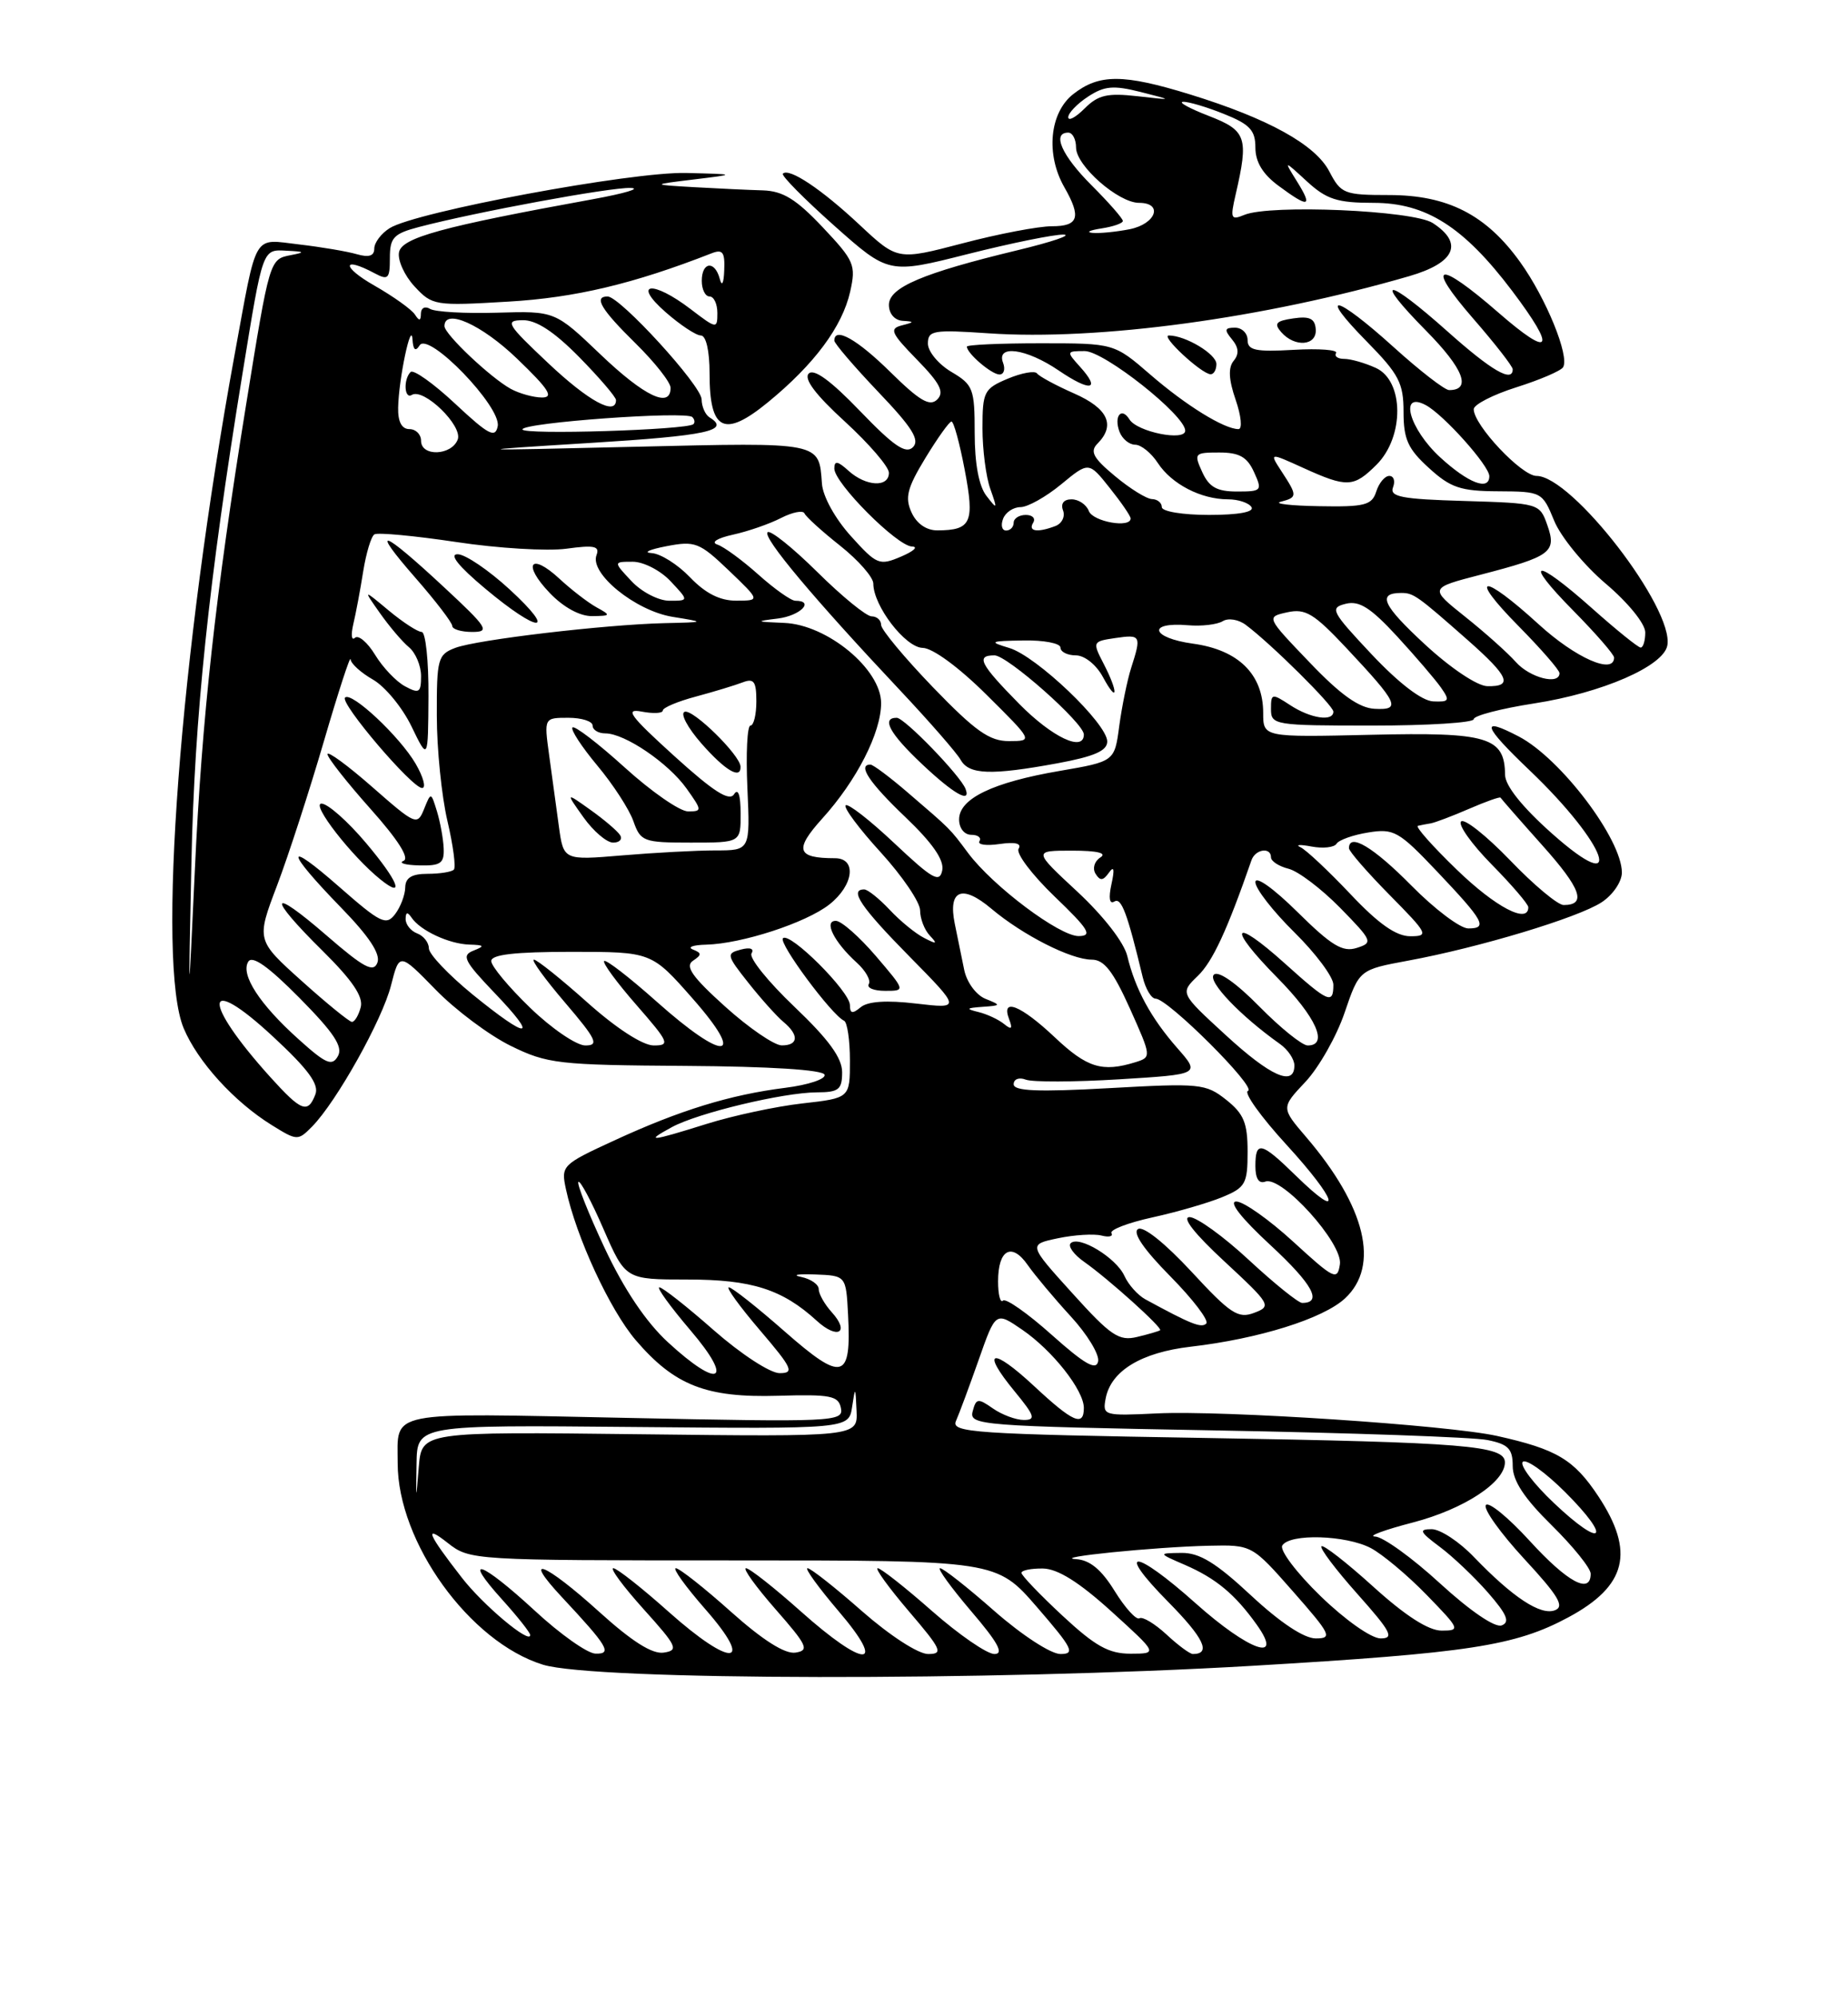 <?xml version="1.0" encoding="UTF-8" standalone="no"?>
<!DOCTYPE svg PUBLIC "-//W3C//DTD SVG 1.1//EN" "http://www.w3.org/Graphics/SVG/1.1/DTD/svg11.dtd" >
<svg xmlns="http://www.w3.org/2000/svg" xmlns:xlink="http://www.w3.org/1999/xlink" version="1.1" viewBox="0 0 237 256">
 <g >
 <path fill="currentColor"
d=" M 160.64 213.51 C 188.40 211.87 194.29 210.97 201.13 207.30 C 208.62 203.28 209.70 198.92 204.98 191.78 C 201.85 187.06 199.64 185.75 192.00 184.05 C 185.75 182.66 156.89 180.75 148.39 181.16 C 141.55 181.49 141.38 181.44 141.80 179.23 C 142.48 175.70 146.36 173.35 152.70 172.61 C 161.43 171.60 169.69 169.02 172.49 166.42 C 176.99 162.25 175.16 154.68 167.51 145.74 C 164.29 141.98 164.29 141.98 167.43 138.65 C 169.15 136.81 171.41 132.83 172.44 129.80 C 174.32 124.29 174.32 124.29 180.58 123.13 C 189.67 121.46 202.40 117.62 205.40 115.65 C 206.84 114.71 208.00 113.01 208.00 111.84 C 208.00 107.57 200.17 97.23 194.80 94.41 C 189.75 91.77 190.14 92.99 196.18 98.75 C 206.15 108.26 208.67 115.40 199.02 106.82 C 195.22 103.44 193.04 100.71 193.02 99.32 C 192.97 94.47 190.83 93.83 175.85 94.18 C 162.00 94.50 162.00 94.50 162.00 91.38 C 162.00 86.43 158.83 83.30 153.00 82.50 C 147.61 81.76 147.05 79.68 152.37 80.14 C 154.11 80.29 156.10 80.05 156.81 79.62 C 157.52 79.18 158.84 79.39 159.79 80.11 C 163.04 82.54 171.00 90.43 171.00 91.21 C 171.00 92.53 168.07 92.09 165.46 90.38 C 163.11 88.84 163.00 88.87 163.00 90.88 C 163.00 92.93 163.43 93.00 176.00 93.00 C 183.15 93.00 189.00 92.63 189.00 92.18 C 189.00 91.73 192.49 90.82 196.75 90.16 C 205.47 88.81 213.34 85.39 213.83 82.73 C 214.71 77.98 201.59 61.00 197.05 61.00 C 195.14 61.00 189.00 54.49 189.00 52.45 C 189.00 51.86 191.46 50.59 194.47 49.64 C 197.47 48.69 200.17 47.54 200.46 47.07 C 201.32 45.67 198.28 38.22 194.96 33.60 C 190.60 27.52 185.66 25.00 178.14 25.00 C 172.39 25.00 171.97 24.83 170.50 22.01 C 168.72 18.55 162.68 15.21 152.64 12.11 C 144.05 9.46 140.96 9.46 137.63 12.07 C 134.60 14.46 134.09 19.79 136.50 24.00 C 138.70 27.85 138.33 29.00 134.89 29.00 C 133.18 29.00 128.03 29.98 123.44 31.19 C 115.11 33.37 115.11 33.37 110.24 28.82 C 105.35 24.24 101.19 21.47 100.40 22.26 C 100.17 22.50 103.13 25.49 106.97 28.91 C 113.97 35.13 113.97 35.13 124.13 32.56 C 129.72 31.15 135.24 30.03 136.40 30.07 C 137.55 30.11 134.90 31.01 130.50 32.07 C 118.33 35.00 114.00 36.84 114.00 39.08 C 114.00 40.20 114.73 41.05 115.75 41.12 C 117.30 41.22 117.29 41.29 115.64 41.71 C 114.02 42.13 114.28 42.70 117.59 46.09 C 120.57 49.14 121.14 50.26 120.20 51.20 C 119.25 52.15 117.94 51.38 114.21 47.71 C 109.92 43.48 107.00 41.84 107.00 43.66 C 107.00 44.02 109.54 46.98 112.63 50.23 C 116.98 54.78 118.00 56.40 117.08 57.32 C 116.16 58.23 114.61 57.17 110.30 52.69 C 106.57 48.81 104.39 47.21 103.72 47.88 C 103.05 48.55 104.59 50.60 108.36 54.04 C 111.46 56.88 114.00 59.83 114.00 60.60 C 114.00 62.51 111.06 62.36 108.83 60.35 C 107.42 59.07 107.00 59.01 107.00 60.06 C 107.00 61.92 115.04 69.99 116.96 70.05 C 117.81 70.07 117.18 70.65 115.56 71.34 C 112.77 72.53 112.45 72.40 109.12 68.71 C 107.09 66.46 105.52 63.62 105.41 61.98 C 105.03 56.62 105.40 56.70 81.61 57.26 C 59.50 57.78 59.50 57.78 75.75 56.77 C 90.67 55.85 93.74 55.19 91.00 53.50 C 90.45 53.16 89.99 52.12 89.98 51.19 C 89.96 49.42 79.51 38.00 77.92 38.00 C 76.09 38.00 77.09 39.67 81.50 44.00 C 83.97 46.43 86.00 49.00 86.00 49.71 C 86.00 52.40 82.65 50.81 77.01 45.43 C 71.18 39.86 71.18 39.86 63.73 40.08 C 59.64 40.20 55.78 39.98 55.15 39.59 C 54.51 39.20 53.99 39.46 53.98 40.19 C 53.97 41.15 53.77 41.18 53.22 40.33 C 52.81 39.68 50.46 38.00 47.99 36.59 C 43.78 34.19 43.85 32.78 48.07 35.04 C 49.78 35.95 50.00 35.73 50.00 33.07 C 50.00 30.45 50.47 29.95 53.75 29.09 C 61.03 27.18 78.25 24.00 80.86 24.09 C 82.31 24.14 80.12 24.79 76.00 25.54 C 56.65 29.06 51.53 30.46 51.17 32.34 C 50.98 33.35 51.87 35.32 53.16 36.71 C 55.44 39.17 55.77 39.22 65.19 38.66 C 73.78 38.16 81.28 36.37 91.25 32.47 C 92.68 31.91 92.98 32.31 92.88 34.64 C 92.82 36.33 92.58 36.78 92.31 35.75 C 91.68 33.35 90.00 33.54 90.00 36.00 C 90.00 37.10 90.45 38.00 91.00 38.00 C 91.55 38.00 92.00 38.95 92.00 40.12 C 92.00 42.18 91.91 42.17 88.57 39.62 C 83.67 35.88 81.02 36.20 85.35 40.00 C 87.23 41.65 89.27 43.00 89.88 43.00 C 90.55 43.00 91.00 44.95 91.00 47.88 C 91.00 55.24 92.87 56.16 98.50 51.55 C 104.44 46.68 108.01 41.88 109.03 37.39 C 109.80 33.96 109.57 33.43 105.49 29.11 C 102.10 25.52 100.40 24.48 97.82 24.40 C 95.99 24.35 92.03 24.16 89.00 23.99 C 83.50 23.67 83.50 23.67 89.00 23.00 C 94.50 22.33 94.50 22.33 88.00 22.17 C 80.97 22.00 53.35 27.14 49.98 29.24 C 48.89 29.92 48.00 31.10 48.00 31.86 C 48.00 32.81 47.31 33.03 45.75 32.58 C 44.51 32.22 41.19 31.66 38.36 31.33 C 32.35 30.64 33.02 29.50 30.08 45.50 C 23.07 83.80 20.07 123.43 23.55 131.78 C 25.34 136.06 30.02 141.21 34.84 144.20 C 38.11 146.23 38.21 146.23 40.03 144.39 C 43.17 141.19 49.03 130.72 50.15 126.29 C 51.22 122.09 51.22 122.09 55.86 126.84 C 58.41 129.46 62.75 132.70 65.50 134.05 C 70.19 136.35 71.58 136.51 87.96 136.62 C 98.75 136.69 105.54 137.12 105.75 137.75 C 105.93 138.30 103.66 139.06 100.69 139.43 C 93.63 140.32 87.18 142.30 78.77 146.18 C 72.08 149.26 71.93 149.41 72.58 152.42 C 73.90 158.58 78.21 167.88 81.53 171.77 C 86.52 177.59 90.57 179.17 99.79 178.90 C 106.55 178.70 107.54 178.90 107.85 180.50 C 108.19 182.23 106.91 182.29 80.18 181.73 C 49.23 181.09 51.00 180.74 51.00 187.54 C 51.00 197.68 60.24 210.48 69.64 213.37 C 76.30 215.41 126.96 215.49 160.64 213.51 Z  M 68.59 206.45 C 61.69 200.09 59.15 199.21 64.38 205.00 C 66.37 207.20 68.00 209.26 68.00 209.57 C 68.00 210.80 61.97 205.75 59.24 202.23 C 54.81 196.54 54.32 195.32 57.43 197.77 C 60.24 199.98 60.62 200.00 94.04 200.00 C 127.80 200.00 127.80 200.00 133.00 206.00 C 137.56 211.27 137.93 212.00 136.00 212.00 C 134.77 212.00 131.07 209.59 127.54 206.50 C 124.10 203.47 120.96 201.00 120.56 201.00 C 120.17 201.00 121.96 203.47 124.54 206.50 C 128.00 210.54 128.79 212.00 127.53 212.00 C 126.58 212.00 122.99 209.53 119.54 206.50 C 116.10 203.47 112.96 201.00 112.56 201.00 C 112.17 201.00 113.96 203.47 116.54 206.50 C 120.76 211.43 121.01 212.00 119.03 212.00 C 117.76 212.00 114.11 209.63 110.54 206.50 C 107.10 203.47 103.96 201.00 103.56 201.00 C 103.17 201.00 104.96 203.47 107.54 206.50 C 113.86 213.89 110.94 213.89 102.66 206.50 C 99.27 203.48 96.13 201.01 95.67 201.00 C 95.22 201.00 96.92 203.36 99.45 206.25 C 103.54 210.91 103.83 211.54 102.02 211.82 C 100.68 212.03 97.84 210.24 93.74 206.58 C 90.31 203.51 87.13 201.01 86.67 201.00 C 86.22 201.00 87.92 203.36 90.45 206.25 C 96.88 213.58 93.84 213.80 85.74 206.58 C 82.31 203.52 79.12 201.01 78.66 201.00 C 78.19 201.00 79.94 203.36 82.54 206.25 C 86.84 211.02 87.08 211.53 85.12 211.82 C 83.65 212.04 81.04 210.39 76.82 206.57 C 69.84 200.26 66.80 199.08 72.10 204.75 C 77.97 211.03 78.55 212.01 76.37 211.95 C 75.34 211.93 71.84 209.46 68.59 206.45 Z  M 136.25 207.08 C 133.36 204.39 131.00 201.93 131.00 201.60 C 131.00 201.27 132.24 201.02 133.75 201.04 C 135.64 201.07 138.37 202.77 142.50 206.51 C 148.50 211.95 148.50 211.95 145.00 211.96 C 142.19 211.96 140.47 211.00 136.25 207.08 Z  M 149.58 209.48 C 148.08 208.10 146.53 207.17 146.13 207.42 C 145.72 207.67 144.30 206.10 142.96 203.94 C 141.26 201.18 139.77 199.95 138.01 199.84 C 134.66 199.63 148.04 198.28 155.03 198.12 C 160.56 198.00 160.56 198.00 165.84 204.00 C 170.68 209.50 170.92 210.00 168.74 210.00 C 167.24 210.00 164.18 207.97 160.45 204.50 C 155.94 200.30 153.83 199.01 151.52 199.04 C 148.50 199.08 148.50 199.08 151.97 200.58 C 155.95 202.31 158.39 204.34 161.18 208.25 C 164.70 213.19 160.19 211.61 153.34 205.50 C 145.46 198.47 142.92 198.33 149.81 205.31 C 154.40 209.96 155.37 212.00 152.98 212.00 C 152.60 212.00 151.07 210.87 149.58 209.48 Z  M 169.37 204.59 C 166.29 201.61 164.08 198.68 164.45 198.09 C 165.41 196.53 172.61 196.75 175.80 198.42 C 177.28 199.20 180.51 201.90 182.96 204.42 C 187.24 208.82 187.32 209.00 184.88 209.00 C 183.20 209.00 180.24 207.10 176.13 203.38 C 172.71 200.28 169.71 197.95 169.47 198.19 C 169.23 198.44 171.31 201.19 174.10 204.32 C 178.40 209.15 178.85 210.00 177.06 210.00 C 175.87 210.00 172.53 207.65 169.37 204.59 Z  M 184.67 202.94 C 181.11 199.67 177.36 196.97 176.35 196.94 C 175.33 196.91 177.53 196.09 181.24 195.13 C 187.73 193.43 193.00 189.99 193.00 187.44 C 193.00 185.28 187.97 184.87 154.69 184.31 C 124.84 183.81 121.94 183.62 122.60 182.13 C 123.00 181.23 124.31 177.71 125.51 174.30 C 127.69 168.10 127.69 168.10 131.09 170.43 C 134.99 173.10 139.00 178.19 139.00 180.46 C 139.00 182.91 137.60 182.30 132.61 177.65 C 127.18 172.60 125.72 172.99 130.12 178.33 C 132.71 181.48 132.88 182.00 131.30 182.00 C 130.28 182.00 128.49 181.33 127.33 180.52 C 125.42 179.18 125.18 179.22 124.74 180.90 C 124.27 182.68 125.68 182.79 155.87 183.34 C 173.27 183.65 188.96 184.21 190.75 184.57 C 193.44 185.11 194.00 185.69 194.00 187.90 C 194.00 189.79 195.47 192.03 199.00 195.50 C 201.75 198.21 204.00 201.00 204.00 201.71 C 204.00 204.41 201.02 202.80 196.17 197.49 C 193.40 194.46 190.87 192.40 190.55 192.92 C 190.23 193.43 192.46 196.54 195.49 199.82 C 199.86 204.54 200.68 205.91 199.42 206.39 C 197.58 207.10 194.02 204.75 189.05 199.59 C 187.16 197.61 184.71 196.00 183.61 196.00 C 181.92 196.00 182.07 196.34 184.63 198.25 C 186.30 199.49 189.09 202.14 190.84 204.14 C 193.26 206.92 193.68 207.91 192.59 208.33 C 191.73 208.66 188.54 206.48 184.67 202.94 Z  M 199.32 192.68 C 196.68 190.19 194.87 187.80 195.29 187.37 C 195.72 186.95 198.17 188.70 200.74 191.26 C 206.82 197.34 205.57 198.59 199.32 192.68 Z  M 53.42 187.57 C 53.50 182.64 53.50 182.64 81.18 182.90 C 108.85 183.15 108.85 183.15 109.28 180.33 C 109.68 177.66 109.71 177.69 109.85 180.83 C 110.00 184.16 110.00 184.16 82.04 183.83 C 54.09 183.50 54.09 183.50 53.71 188.00 C 53.34 192.50 53.34 192.50 53.42 187.57 Z  M 85.65 172.03 C 82.84 169.44 80.03 165.26 77.55 159.98 C 75.47 155.54 73.95 151.72 74.18 151.49 C 74.40 151.26 75.86 153.99 77.40 157.54 C 80.22 164.00 80.22 164.00 88.16 164.00 C 96.41 164.00 100.33 165.25 104.75 169.29 C 107.43 171.74 109.04 170.80 106.66 168.18 C 105.75 167.17 105.00 165.85 105.00 165.24 C 105.00 164.63 103.99 163.93 102.75 163.67 C 101.51 163.41 102.30 163.27 104.50 163.35 C 108.50 163.50 108.50 163.50 108.76 168.50 C 109.20 176.88 108.07 177.18 100.67 170.69 C 97.11 167.56 93.87 165.00 93.47 165.00 C 93.08 165.00 94.87 167.47 97.46 170.50 C 101.62 175.37 101.91 176.00 99.98 176.00 C 98.77 176.00 95.03 173.56 91.54 170.50 C 88.10 167.47 84.96 165.00 84.56 165.00 C 84.17 165.00 85.96 167.47 88.54 170.50 C 94.20 177.12 92.28 178.14 85.65 172.03 Z  M 134.88 171.09 C 131.79 168.33 128.98 166.36 128.63 166.70 C 128.28 167.05 128.00 165.93 128.00 164.23 C 128.00 160.15 129.75 159.19 131.80 162.14 C 132.71 163.44 135.18 166.39 137.30 168.70 C 139.43 171.01 141.02 173.62 140.83 174.50 C 140.58 175.70 139.08 174.84 134.88 171.09 Z  M 137.52 165.75 C 131.87 159.51 131.87 159.51 135.68 158.71 C 137.78 158.27 140.29 158.12 141.25 158.36 C 142.21 158.61 142.79 158.47 142.54 158.06 C 142.28 157.64 144.64 156.73 147.78 156.04 C 150.93 155.35 154.96 154.18 156.75 153.44 C 159.73 152.21 160.00 151.73 160.00 147.62 C 160.00 143.93 159.52 142.76 157.25 140.96 C 154.64 138.89 153.88 138.82 142.25 139.47 C 133.10 139.98 130.00 139.85 130.00 138.97 C 130.00 138.31 130.69 138.05 131.55 138.38 C 132.40 138.71 137.79 138.69 143.52 138.34 C 153.94 137.70 153.94 137.70 150.99 134.34 C 147.60 130.48 145.59 126.78 144.57 122.53 C 144.15 120.79 141.51 117.40 138.18 114.30 C 132.50 109.03 132.50 109.03 137.50 109.03 C 140.73 109.03 142.01 109.34 141.12 109.90 C 140.35 110.39 140.08 111.31 140.50 111.99 C 141.08 112.93 141.47 112.90 142.21 111.86 C 142.86 110.93 142.97 111.39 142.54 113.33 C 142.15 115.10 142.29 115.94 142.91 115.55 C 143.81 115.00 144.56 116.98 146.55 125.25 C 146.92 126.76 147.66 128.00 148.20 128.00 C 149.78 128.00 161.23 139.42 160.05 139.82 C 159.46 140.01 161.69 143.13 165.00 146.74 C 171.50 153.84 172.37 156.72 166.19 150.69 C 161.74 146.34 161.00 146.17 161.00 149.47 C 161.00 151.06 161.45 151.76 162.27 151.45 C 164.36 150.65 172.23 159.36 171.84 162.04 C 171.52 164.17 171.11 163.97 165.86 159.16 C 162.76 156.32 159.47 154.00 158.55 154.00 C 157.52 154.00 159.18 156.13 162.94 159.60 C 168.34 164.60 169.65 167.00 167.00 167.00 C 166.51 167.00 163.44 164.53 160.17 161.50 C 156.91 158.47 153.48 156.00 152.56 156.00 C 151.52 156.00 153.21 158.15 157.04 161.69 C 162.97 167.19 163.10 167.42 160.84 168.27 C 158.79 169.05 157.80 168.40 152.80 162.99 C 149.41 159.34 146.63 157.11 145.95 157.53 C 145.21 157.99 146.69 160.15 150.09 163.59 C 153.00 166.54 155.07 169.26 154.70 169.64 C 154.08 170.26 152.75 169.73 146.89 166.54 C 145.92 166.01 144.71 164.66 144.20 163.53 C 143.14 161.20 138.36 158.31 137.31 159.35 C 136.93 159.73 137.72 160.81 139.06 161.75 C 142.15 163.92 149.14 170.21 148.78 170.50 C 148.62 170.62 147.30 171.01 145.83 171.36 C 143.50 171.92 142.46 171.22 137.52 165.75 Z  M 86.18 144.46 C 89.53 142.65 100.43 140.03 104.75 140.01 C 107.57 140.00 108.00 139.66 108.00 137.43 C 108.00 135.59 106.27 133.22 101.88 129.04 C 98.51 125.83 96.03 122.76 96.38 122.20 C 96.75 121.59 96.21 121.39 95.01 121.71 C 93.12 122.20 93.17 122.43 95.97 125.96 C 97.59 128.01 99.62 130.27 100.46 130.97 C 102.50 132.66 102.41 134.00 100.25 133.99 C 99.29 133.98 96.03 131.75 93.00 129.02 C 88.78 125.22 87.82 123.85 88.86 123.15 C 90.01 122.38 90.01 122.16 88.86 121.70 C 88.11 121.40 88.88 121.12 90.57 121.08 C 95.15 120.96 103.37 118.28 106.36 115.93 C 109.49 113.47 109.91 110.00 107.08 110.00 C 102.18 110.00 101.83 108.93 105.44 104.93 C 109.88 100.03 113.00 93.90 113.00 90.12 C 113.00 85.77 106.09 80.06 100.57 79.84 C 96.88 79.69 96.80 79.64 99.75 79.28 C 102.64 78.92 104.53 77.00 102.00 77.00 C 101.45 77.00 99.32 75.49 97.25 73.64 C 95.19 71.80 92.83 70.07 92.00 69.80 C 91.13 69.51 91.97 68.98 94.00 68.53 C 95.92 68.11 98.70 67.15 100.17 66.39 C 101.64 65.64 102.99 65.38 103.17 65.80 C 103.35 66.23 105.41 68.10 107.75 69.95 C 110.09 71.81 112.00 73.99 112.00 74.80 C 112.00 77.65 116.11 83.00 118.33 83.04 C 119.61 83.06 122.96 85.52 126.50 89.03 C 132.50 94.98 132.50 94.98 129.41 94.99 C 126.90 95.00 125.09 93.72 119.66 88.10 C 116.00 84.30 113.00 80.70 113.00 80.10 C 113.00 79.49 112.45 79.00 111.78 79.00 C 111.11 79.00 107.97 76.44 104.81 73.31 C 101.64 70.18 98.78 67.89 98.44 68.22 C 97.78 68.88 104.36 76.72 115.40 88.45 C 119.19 92.48 122.70 96.50 123.20 97.39 C 124.27 99.30 127.08 99.40 135.63 97.83 C 140.34 96.96 142.00 96.23 142.00 95.04 C 142.00 92.75 132.92 84.09 129.43 83.05 C 126.76 82.25 126.92 82.16 131.25 82.09 C 133.86 82.04 136.00 82.45 136.00 83.00 C 136.00 83.55 136.89 84.00 137.97 84.00 C 139.09 84.00 140.58 85.19 141.43 86.75 C 143.36 90.32 143.46 88.78 141.53 85.06 C 140.09 82.27 140.11 82.21 143.03 81.78 C 146.32 81.30 146.40 81.45 145.07 85.60 C 144.56 87.20 143.88 90.55 143.54 93.05 C 142.94 97.60 142.94 97.60 135.90 98.81 C 127.31 100.28 123.00 102.36 123.00 105.03 C 123.00 106.15 123.67 107.00 124.56 107.00 C 125.42 107.00 125.89 107.37 125.61 107.82 C 125.33 108.27 126.50 108.43 128.19 108.18 C 130.20 107.89 131.06 108.10 130.63 108.79 C 130.27 109.37 132.35 112.12 135.24 114.90 C 139.66 119.14 140.15 119.96 138.34 119.98 C 135.88 120.00 127.35 113.60 124.16 109.34 C 121.78 106.15 122.02 106.39 116.38 101.55 C 114.11 99.60 111.97 98.00 111.63 98.00 C 109.94 98.00 111.47 100.31 116.11 104.73 C 119.60 108.06 121.10 110.23 120.84 111.55 C 120.51 113.21 119.60 112.69 114.71 108.09 C 111.56 105.12 108.74 102.93 108.45 103.22 C 108.16 103.51 110.19 106.23 112.96 109.26 C 115.73 112.30 118.00 115.64 118.00 116.69 C 118.00 117.74 118.56 119.20 119.25 119.92 C 120.28 121.01 120.14 121.06 118.50 120.21 C 117.40 119.65 115.41 118.02 114.08 116.59 C 112.74 115.17 111.28 114.00 110.83 114.00 C 108.87 114.00 110.41 116.28 116.62 122.58 C 123.24 129.30 123.24 129.30 117.50 128.63 C 113.72 128.18 111.29 128.34 110.38 129.10 C 109.32 129.98 109.00 129.92 109.00 128.83 C 109.00 127.08 101.28 119.39 100.41 120.26 C 99.80 120.86 106.69 130.14 108.25 130.83 C 108.66 131.02 109.00 133.32 109.00 135.95 C 109.00 140.74 109.00 140.74 102.89 141.43 C 99.53 141.81 94.02 142.99 90.64 144.05 C 83.35 146.33 82.61 146.40 86.18 144.46 Z  M 112.32 122.53 C 110.22 120.08 107.92 118.05 107.21 118.03 C 105.59 117.99 106.96 120.75 109.88 123.39 C 111.02 124.42 111.71 125.66 111.42 126.13 C 111.12 126.61 112.06 127.00 113.51 127.00 C 116.14 127.00 116.14 127.00 112.32 122.53 Z  M 123.83 101.12 C 123.19 99.43 116.00 92.00 115.00 92.00 C 112.99 92.00 114.09 94.02 118.25 97.94 C 122.29 101.75 124.56 103.05 123.83 101.12 Z  M 34.69 138.08 C 25.81 128.25 26.06 124.55 35.04 132.89 C 39.53 137.05 40.94 138.98 40.45 140.26 C 39.49 142.78 38.65 142.46 34.69 138.08 Z  M 157.16 132.64 C 151.33 127.29 151.33 127.29 153.61 125.09 C 155.52 123.25 157.37 119.26 160.50 110.25 C 161.00 108.83 163.00 108.54 163.00 109.89 C 163.00 110.38 164.01 111.04 165.25 111.35 C 166.49 111.66 169.46 113.91 171.86 116.35 C 176.03 120.61 176.12 120.83 173.99 121.50 C 172.19 122.07 170.76 121.21 166.39 116.89 C 163.29 113.83 161.00 112.21 161.00 113.07 C 161.00 113.90 163.25 116.79 166.00 119.50 C 168.75 122.21 171.00 125.23 171.00 126.21 C 171.00 128.79 170.36 128.51 164.76 123.47 C 157.99 117.39 157.31 118.72 163.81 125.31 C 168.79 130.35 170.43 134.00 167.71 134.00 C 167.00 134.00 164.21 131.75 161.51 129.01 C 158.53 125.98 156.23 124.37 155.67 124.93 C 154.83 125.77 159.08 130.22 164.15 133.81 C 165.17 134.53 166.00 135.76 166.00 136.56 C 166.00 139.32 162.95 137.97 157.16 132.64 Z  M 38.31 133.22 C 33.29 128.72 30.82 124.91 31.84 123.26 C 32.36 122.42 34.42 123.88 38.41 127.91 C 42.82 132.37 44.01 134.16 43.34 135.36 C 42.59 136.70 41.82 136.38 38.31 133.22 Z  M 135.29 132.97 C 130.90 128.83 128.33 127.81 129.42 130.64 C 129.89 131.88 129.73 132.03 128.77 131.25 C 128.07 130.68 126.60 129.99 125.50 129.72 C 123.82 129.31 123.90 129.20 126.00 129.05 C 128.40 128.88 128.42 128.84 126.38 128.02 C 125.19 127.54 123.99 125.91 123.66 124.33 C 123.34 122.77 122.79 120.09 122.44 118.37 C 121.57 114.04 123.39 113.31 127.15 116.48 C 131.18 119.87 137.36 123.00 140.01 123.00 C 141.60 123.00 142.75 124.48 144.90 129.25 C 147.68 135.46 147.69 135.50 145.60 136.15 C 141.36 137.46 139.41 136.86 135.29 132.97 Z  M 68.00 129.18 C 65.25 126.53 63.00 123.83 63.00 123.18 C 63.00 122.35 66.03 122.00 73.28 122.00 C 83.56 122.00 83.56 122.00 88.84 128.00 C 95.82 135.93 92.94 136.16 84.20 128.37 C 80.74 125.29 77.72 122.95 77.48 123.18 C 77.25 123.41 79.11 125.94 81.61 128.80 C 85.81 133.61 85.98 134.00 83.83 134.00 C 82.42 133.99 79.05 131.81 75.34 128.50 C 71.95 125.47 68.86 123.00 68.47 123.00 C 68.08 123.00 69.87 125.47 72.46 128.50 C 76.50 133.23 76.86 134.00 75.07 134.00 C 73.93 134.00 70.74 131.83 68.00 129.18 Z  M 60.59 127.45 C 57.52 124.94 55.00 122.29 55.00 121.55 C 55.00 120.82 54.33 119.95 53.50 119.64 C 52.67 119.32 52.01 118.49 52.02 117.78 C 52.03 116.90 52.26 116.85 52.77 117.60 C 53.87 119.26 57.58 120.99 60.18 121.07 C 62.13 121.13 62.22 121.25 60.71 121.85 C 59.16 122.46 59.52 123.18 63.44 127.28 C 69.18 133.27 67.83 133.34 60.59 127.45 Z  M 38.69 125.73 C 32.87 120.50 32.87 120.50 35.53 113.50 C 36.99 109.65 39.69 101.33 41.54 95.00 C 43.39 88.67 44.93 83.95 44.96 84.50 C 44.99 85.05 46.28 86.22 47.82 87.10 C 49.37 87.98 51.60 90.68 52.77 93.10 C 54.90 97.50 54.90 97.50 54.95 89.25 C 54.98 84.71 54.58 81.00 54.08 81.00 C 53.57 81.00 51.67 79.76 49.85 78.25 C 46.55 75.50 46.55 75.50 48.73 78.59 C 49.93 80.29 51.60 82.26 52.45 82.96 C 53.30 83.67 54.00 85.33 54.00 86.66 C 54.00 88.78 53.75 88.94 51.95 87.97 C 50.82 87.37 49.09 85.55 48.11 83.94 C 47.13 82.33 45.96 81.34 45.52 81.75 C 45.08 82.16 44.99 81.38 45.31 80.00 C 45.64 78.62 46.21 75.58 46.58 73.23 C 46.96 70.88 47.60 68.74 48.02 68.49 C 48.44 68.23 53.15 68.67 58.50 69.47 C 63.84 70.28 70.20 70.66 72.63 70.33 C 76.20 69.84 76.94 69.99 76.50 71.15 C 75.59 73.50 81.49 78.28 86.24 79.06 C 90.50 79.75 90.50 79.75 85.21 79.87 C 77.51 80.06 61.16 81.99 58.39 83.04 C 56.15 83.89 56.00 84.44 56.02 91.73 C 56.02 96.00 56.64 102.07 57.38 105.22 C 58.12 108.37 58.49 111.18 58.20 111.47 C 57.90 111.76 56.39 112.00 54.83 112.00 C 52.81 112.00 51.99 112.50 51.97 113.75 C 51.95 114.71 51.37 116.25 50.67 117.17 C 49.53 118.67 48.81 118.32 43.54 113.70 C 36.43 107.46 36.55 108.94 43.76 116.35 C 47.34 120.03 48.83 122.28 48.40 123.39 C 47.90 124.70 46.66 124.04 41.89 119.91 C 34.52 113.52 34.19 114.79 41.38 121.88 C 45.18 125.64 46.62 127.75 46.26 129.10 C 45.99 130.14 45.48 130.99 45.13 130.98 C 44.79 130.96 41.88 128.60 38.69 125.73 Z  M 46.95 108.06 C 44.61 105.28 42.03 103.00 41.23 103.00 C 39.84 103.00 45.12 109.78 48.81 112.74 C 52.00 115.30 51.07 112.94 46.95 108.06 Z  M 56.90 108.75 C 56.85 107.51 56.46 105.38 56.04 104.00 C 55.27 101.50 55.27 101.50 54.38 103.71 C 53.52 105.84 53.29 105.74 47.74 100.87 C 44.58 98.10 42.00 96.21 42.00 96.67 C 42.01 97.13 44.48 100.27 47.51 103.67 C 51.04 107.62 52.56 110.01 51.75 110.34 C 51.06 110.61 51.96 110.88 53.75 110.92 C 56.50 110.99 56.98 110.66 56.90 108.75 Z  M 53.31 97.90 C 51.27 94.40 45.07 88.60 44.25 89.41 C 43.56 90.11 52.84 101.00 54.13 101.00 C 54.67 101.00 54.30 99.61 53.31 97.90 Z  M 56.93 75.25 C 48.91 67.79 47.35 67.29 53.29 74.08 C 55.88 77.04 58.00 79.81 58.00 80.23 C 58.00 80.65 59.15 81.00 60.56 81.00 C 62.88 81.00 62.55 80.47 56.93 75.25 Z  M 65.35 75.54 C 62.68 73.09 59.70 71.06 58.71 71.04 C 57.55 71.01 58.77 72.55 62.21 75.43 C 69.12 81.22 71.61 81.30 65.35 75.54 Z  M 76.50 77.84 C 75.40 77.23 73.27 75.59 71.76 74.19 C 68.02 70.72 66.94 72.29 70.51 76.01 C 72.26 77.84 74.37 78.99 75.94 78.97 C 78.35 78.94 78.38 78.87 76.50 77.84 Z  M 24.55 110.50 C 24.94 91.93 26.76 74.55 31.08 48.00 C 33.75 31.62 33.62 31.97 36.82 32.14 C 39.10 32.25 39.17 32.34 37.30 32.70 C 34.57 33.23 34.59 33.15 31.54 52.00 C 27.62 76.27 25.89 92.03 24.99 111.50 C 24.15 129.50 24.15 129.50 24.55 110.50 Z  M 173.18 114.59 C 170.37 111.62 167.49 108.92 166.78 108.59 C 166.08 108.26 166.71 108.22 168.19 108.50 C 169.67 108.78 171.12 108.62 171.41 108.14 C 171.71 107.66 173.54 107.01 175.48 106.70 C 178.75 106.17 179.39 106.53 184.25 111.65 C 190.33 118.06 190.85 119.00 188.30 119.00 C 187.27 119.00 183.99 116.53 181.00 113.50 C 176.13 108.57 173.00 106.70 173.00 108.72 C 173.00 109.11 175.35 111.81 178.22 114.72 C 183.14 119.70 183.29 120.00 180.86 120.00 C 179.05 120.00 176.78 118.41 173.18 114.59 Z  M 186.84 111.48 C 183.72 108.47 181.47 105.93 181.84 105.85 C 182.20 105.76 182.95 105.62 183.50 105.53 C 184.05 105.43 186.26 104.60 188.40 103.67 C 190.55 102.74 192.37 102.09 192.44 102.24 C 192.52 102.38 194.92 105.13 197.79 108.34 C 202.77 113.90 203.52 116.00 200.53 116.00 C 199.78 116.00 196.69 113.42 193.66 110.26 C 190.62 107.11 187.80 104.87 187.38 105.29 C 186.96 105.70 188.73 108.19 191.31 110.81 C 193.89 113.43 196.00 115.89 196.00 116.28 C 196.00 118.48 191.79 116.27 186.84 111.48 Z  M 71.67 105.89 C 71.34 103.47 70.78 99.36 70.42 96.75 C 69.77 92.00 69.77 92.00 72.89 92.00 C 74.60 92.00 76.00 92.45 76.00 93.00 C 76.00 93.55 76.73 94.00 77.63 94.00 C 80.13 94.00 85.72 97.80 88.05 101.07 C 90.05 103.88 90.06 104.00 88.24 104.00 C 87.19 104.00 83.54 101.47 80.13 98.38 C 76.71 95.28 73.69 92.97 73.42 93.24 C 73.15 93.51 74.59 95.71 76.60 98.12 C 78.62 100.53 80.70 103.74 81.23 105.25 C 82.15 107.86 82.51 108.00 88.60 108.00 C 95.00 108.00 95.00 108.00 94.98 104.25 C 94.98 101.89 94.66 100.98 94.14 101.80 C 93.54 102.76 91.51 101.47 86.47 96.90 C 80.76 91.72 80.07 90.78 82.31 91.21 C 83.79 91.49 85.00 91.43 85.00 91.07 C 85.00 90.71 86.91 89.90 89.25 89.28 C 91.59 88.65 94.29 87.83 95.25 87.46 C 96.69 86.91 97.00 87.34 97.00 89.89 C 97.00 91.60 96.66 93.00 96.24 93.00 C 95.83 93.00 95.65 96.60 95.85 101.00 C 96.21 109.00 96.21 109.00 91.76 109.00 C 89.31 109.00 83.92 109.29 79.78 109.64 C 72.27 110.27 72.27 110.27 71.67 105.89 Z  M 79.53 107.05 C 79.20 106.52 77.50 105.07 75.73 103.81 C 72.53 101.53 72.53 101.53 74.83 104.76 C 76.10 106.54 77.81 108.00 78.63 108.00 C 79.45 108.00 79.85 107.57 79.53 107.05 Z  M 94.97 98.25 C 94.91 96.78 88.89 90.87 87.81 91.23 C 87.20 91.43 88.17 93.26 89.96 95.30 C 93.01 98.77 95.04 99.97 94.97 98.25 Z  M 130.71 90.22 C 125.67 85.10 125.11 84.00 127.54 84.00 C 129.19 84.00 139.00 92.68 139.00 94.14 C 139.00 96.43 134.95 94.51 130.71 90.22 Z  M 167.94 84.89 C 162.37 79.08 162.37 79.08 165.09 78.48 C 167.42 77.97 168.51 78.63 172.66 83.05 C 179.34 90.17 179.74 91.03 176.30 90.85 C 174.30 90.75 171.92 89.06 167.94 84.89 Z  M 175.92 83.88 C 170.73 78.36 170.50 77.91 172.58 77.39 C 174.31 76.96 175.76 77.87 179.15 81.54 C 181.54 84.14 184.08 87.10 184.80 88.13 C 185.97 89.80 185.87 89.99 183.81 89.90 C 182.36 89.84 179.42 87.59 175.92 83.88 Z  M 182.76 82.61 C 177.32 77.59 176.58 76.00 179.71 76.00 C 181.28 76.00 181.76 76.34 188.25 82.06 C 193.53 86.72 194.08 88.02 190.75 87.95 C 189.46 87.93 186.04 85.64 182.76 82.61 Z  M 194.40 84.85 C 193.36 83.68 190.43 81.06 187.89 79.04 C 183.29 75.37 183.29 75.37 189.89 73.66 C 198.92 71.32 199.66 70.77 198.44 67.31 C 197.46 64.52 197.38 64.50 187.77 64.21 C 179.76 63.98 178.19 63.68 178.65 62.46 C 178.96 61.66 178.75 61.00 178.17 61.00 C 177.60 61.00 176.85 61.90 176.50 63.00 C 175.94 64.75 175.04 64.99 169.18 64.88 C 165.51 64.82 163.29 64.56 164.25 64.31 C 166.40 63.75 166.40 63.55 164.38 60.46 C 162.77 57.99 162.77 57.99 167.13 59.97 C 172.77 62.53 173.60 62.49 176.55 59.55 C 180.12 55.97 180.07 48.81 176.45 47.16 C 175.05 46.52 173.23 46.00 172.39 46.00 C 171.56 46.00 171.09 45.66 171.35 45.25 C 171.60 44.84 169.16 44.65 165.91 44.84 C 161.03 45.12 160.00 44.90 160.00 43.59 C 160.00 42.71 159.27 42.00 158.38 42.00 C 157.05 42.00 156.98 42.27 158.00 43.50 C 158.87 44.55 158.93 45.38 158.21 46.25 C 157.50 47.12 157.57 48.65 158.47 51.25 C 159.18 53.31 159.35 55.00 158.83 55.00 C 157.00 55.00 152.08 51.96 147.52 48.01 C 142.88 44.00 142.88 44.00 133.44 44.00 C 128.25 44.00 124.00 44.19 124.00 44.43 C 124.00 45.29 127.17 48.00 128.18 48.00 C 128.75 48.00 128.95 47.32 128.64 46.50 C 127.73 44.13 131.61 44.66 135.75 47.47 C 139.85 50.26 141.24 50.03 138.51 47.01 C 136.74 45.05 136.75 45.00 139.11 45.00 C 141.60 45.00 152.00 53.23 152.00 55.20 C 152.00 56.60 145.84 55.36 144.85 53.76 C 143.82 52.09 142.81 53.35 143.58 55.36 C 143.93 56.26 144.83 57.00 145.58 57.00 C 146.34 57.00 147.65 58.06 148.49 59.35 C 150.26 62.05 154.03 64.00 157.49 64.00 C 158.80 64.00 160.16 64.45 160.50 65.00 C 160.89 65.62 158.84 66.00 155.06 66.00 C 151.69 66.00 149.00 65.56 149.00 65.00 C 149.00 64.45 148.44 63.99 147.75 63.97 C 147.06 63.96 144.93 62.64 143.00 61.03 C 140.19 58.70 139.75 57.87 140.75 56.86 C 143.10 54.49 142.09 52.34 137.75 50.43 C 135.41 49.40 133.27 48.24 132.99 47.86 C 132.72 47.49 131.03 47.79 129.24 48.54 C 126.20 49.82 126.00 50.21 126.00 54.89 C 126.00 57.63 126.45 61.14 127.01 62.68 C 127.94 65.31 127.91 65.37 126.51 63.56 C 125.54 62.32 125.00 59.43 125.00 55.52 C 125.00 49.81 124.81 49.32 122.00 47.66 C 120.35 46.68 119.00 45.05 119.00 44.04 C 119.00 42.35 119.69 42.24 126.75 42.72 C 140.88 43.69 162.12 40.80 180.75 35.39 C 186.63 33.68 187.73 31.17 183.75 28.59 C 181.25 26.96 162.91 26.17 159.59 27.54 C 157.85 28.26 157.75 28.03 158.47 24.92 C 160.16 17.60 159.86 16.73 155.00 14.85 C 152.53 13.89 151.05 13.08 151.73 13.05 C 152.41 13.02 154.77 13.72 156.98 14.61 C 160.29 15.93 161.00 16.70 161.00 18.92 C 161.00 20.76 161.95 22.33 163.96 23.81 C 167.86 26.70 168.40 26.57 166.33 23.25 C 164.62 20.50 164.62 20.50 167.61 23.25 C 170.13 25.56 171.50 26.00 176.15 26.00 C 182.89 26.00 187.72 29.07 193.94 37.30 C 199.67 44.90 198.98 45.99 192.17 40.07 C 184.35 33.26 182.69 33.65 188.93 40.83 C 191.72 44.03 194.00 46.96 194.00 47.33 C 194.00 49.09 191.29 47.52 185.66 42.50 C 177.75 35.45 175.97 35.38 182.90 42.40 C 187.70 47.26 188.76 50.00 185.85 50.00 C 185.28 50.00 182.08 47.52 178.74 44.50 C 171.26 37.74 168.84 37.23 175.29 43.78 C 179.41 47.97 180.00 49.10 180.00 52.80 C 180.00 56.30 180.56 57.54 183.25 59.98 C 186.03 62.52 187.31 62.95 192.14 62.97 C 197.71 63.00 197.80 63.05 199.32 66.75 C 200.16 68.81 203.14 72.44 205.93 74.81 C 208.81 77.25 211.00 79.95 211.00 81.06 C 211.00 82.12 210.73 83.00 210.41 83.00 C 210.09 83.00 207.30 80.75 204.21 78.00 C 196.80 71.40 195.17 71.59 201.78 78.28 C 204.65 81.19 207.00 83.89 207.00 84.28 C 207.00 86.52 202.06 84.34 197.31 80.00 C 190.05 73.37 188.16 73.58 194.78 80.28 C 197.65 83.19 200.00 85.89 200.00 86.28 C 200.00 87.85 196.20 86.88 194.40 84.85 Z  M 156.00 46.66 C 156.00 45.38 152.03 43.00 149.90 43.00 C 148.77 43.00 154.07 47.92 155.25 47.97 C 155.66 47.99 156.00 47.40 156.00 46.66 Z  M 168.74 42.20 C 168.64 40.83 167.95 40.50 165.86 40.81 C 163.64 41.13 163.35 41.47 164.31 42.57 C 166.06 44.57 168.90 44.33 168.74 42.20 Z  M 81.00 74.50 C 78.65 72.00 78.65 72.00 81.15 72.00 C 82.53 72.00 84.71 73.12 86.00 74.50 C 88.35 77.00 88.35 77.00 85.85 77.00 C 84.47 77.00 82.29 75.88 81.00 74.50 Z  M 88.50 74.00 C 86.92 72.35 84.70 70.95 83.56 70.89 C 82.43 70.82 83.28 70.43 85.46 70.01 C 89.14 69.30 89.70 69.52 93.46 73.11 C 97.50 76.98 97.50 76.98 94.44 76.99 C 92.33 77.00 90.48 76.06 88.50 74.00 Z  M 116.90 65.68 C 116.03 63.78 116.34 62.55 118.67 58.72 C 120.23 56.16 121.73 54.05 122.02 54.03 C 122.31 54.01 123.07 56.80 123.72 60.22 C 125.01 66.98 124.57 67.96 120.23 67.98 C 118.82 67.99 117.56 67.13 116.90 65.68 Z  M 128.64 66.50 C 128.95 65.67 129.96 65.00 130.88 65.00 C 131.79 65.00 134.14 63.69 136.09 62.08 C 139.63 59.16 139.63 59.16 142.31 62.53 C 143.79 64.38 145.00 66.14 145.00 66.45 C 145.00 67.73 140.17 66.87 139.64 65.50 C 139.32 64.67 138.33 64.00 137.42 64.00 C 136.42 64.00 136.00 64.55 136.33 65.42 C 136.63 66.20 136.19 67.10 135.36 67.42 C 133.06 68.30 131.81 68.12 132.50 67.00 C 132.84 66.45 132.42 66.00 131.56 66.00 C 130.70 66.00 130.00 66.45 130.00 67.00 C 130.00 67.55 129.56 68.00 129.03 68.00 C 128.50 68.00 128.32 67.33 128.64 66.50 Z  M 154.18 60.50 C 153.09 58.11 153.18 58.00 156.36 58.00 C 158.93 58.00 159.94 58.56 160.82 60.50 C 161.91 62.89 161.82 63.00 158.64 63.00 C 156.07 63.00 155.06 62.44 154.18 60.50 Z  M 184.70 58.62 C 180.72 54.97 179.37 50.06 182.86 51.93 C 185.14 53.15 191.00 59.70 191.00 61.03 C 191.00 62.96 188.31 61.93 184.70 58.62 Z  M 54.00 56.50 C 54.00 55.67 53.33 55.00 52.50 55.00 C 51.52 55.00 51.02 54.05 51.06 52.25 C 51.13 48.56 52.74 40.97 52.90 43.50 C 52.99 44.87 53.28 45.11 53.82 44.26 C 54.96 42.47 64.31 52.15 63.83 54.63 C 63.52 56.20 62.65 55.74 58.39 51.76 C 55.60 49.15 53.02 47.32 52.66 47.68 C 51.71 48.62 51.85 51.21 52.81 50.62 C 54.33 49.68 59.38 54.58 58.70 56.34 C 57.90 58.41 54.00 58.55 54.00 56.50 Z  M 67.00 55.04 C 67.00 54.17 87.99 52.65 88.79 53.46 C 89.09 53.76 89.15 54.17 88.92 54.37 C 88.07 55.11 67.00 55.76 67.00 55.04 Z  M 70.30 46.54 C 64.97 41.52 64.71 41.07 67.04 41.04 C 68.77 41.01 71.07 42.51 74.29 45.78 C 76.88 48.42 79.00 50.89 79.00 51.28 C 79.00 53.34 75.46 51.41 70.30 46.54 Z  M 65.50 49.84 C 62.89 48.40 57.00 42.83 57.00 41.80 C 57.00 39.46 61.77 41.60 66.32 45.98 C 70.39 49.89 71.07 50.95 69.50 50.95 C 68.40 50.94 66.60 50.44 65.50 49.84 Z  M 141.25 29.28 C 142.76 29.05 144.00 28.62 144.00 28.32 C 144.00 28.01 142.20 25.96 140.00 23.76 C 136.17 19.94 134.87 17.00 137.00 17.00 C 137.55 17.00 138.00 17.86 138.00 18.91 C 138.00 21.24 143.42 26.00 146.08 26.00 C 149.22 26.00 148.26 28.70 144.88 29.38 C 143.16 29.72 141.02 29.93 140.12 29.85 C 139.23 29.77 139.74 29.51 141.25 29.28 Z  M 137.00 15.02 C 137.00 14.49 138.14 13.30 139.53 12.39 C 141.63 11.01 142.79 10.91 146.28 11.79 C 150.50 12.86 150.50 12.86 145.85 12.33 C 142.02 11.90 140.83 12.17 139.10 13.90 C 137.94 15.06 137.00 15.56 137.00 15.02 Z "/>
</g>
</svg>